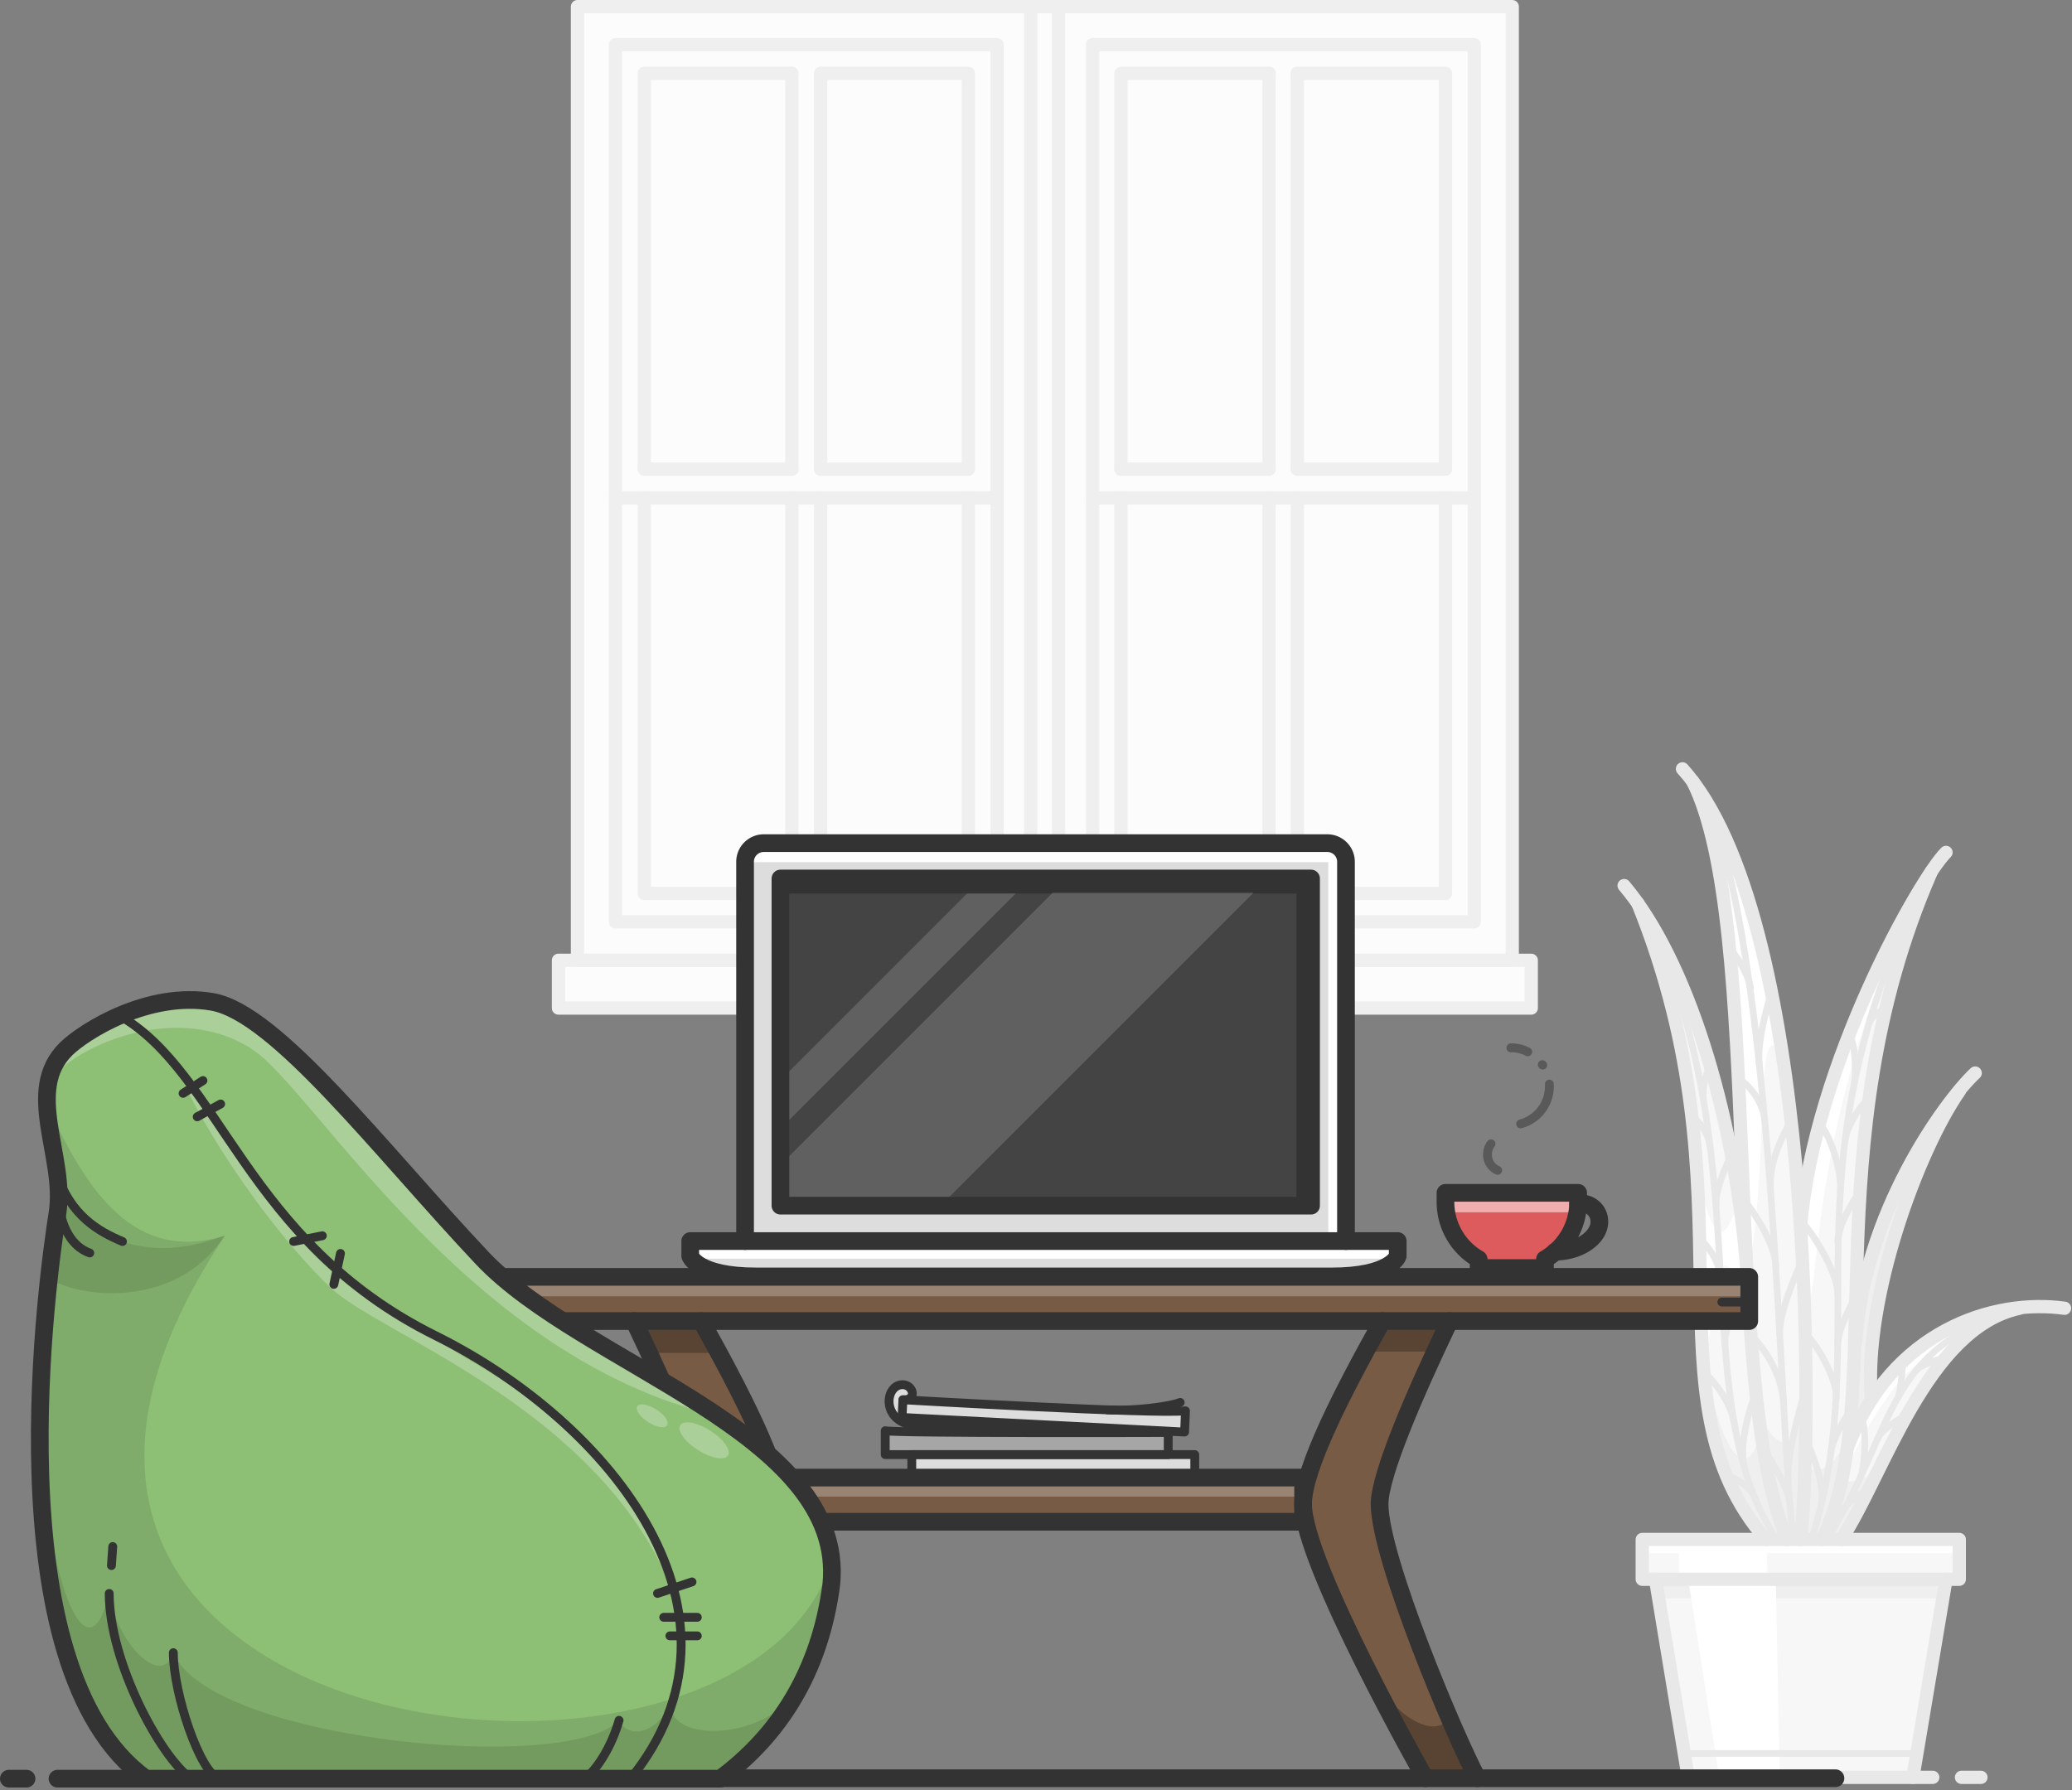 <svg xmlns="http://www.w3.org/2000/svg" width="468.591" height="404.927" viewBox="0 0 468.591 404.927"><rect x="0" y="0" width="468.591" height="404.927" fill="#808080" stroke="none"/><g transform="translate(1.2 0.8)"><g transform="translate(125)"><path d="M220,0V10.8H0V0H220Z" transform="translate(0.1 216.4)" fill="#fcfcfc"/><path d="M0,215.7V0H103.6V215.7Z" transform="translate(112.2 0.7)" fill="#fcfcfc"/><path d="M86.2,0V96H0V0H6.4V89.5H39.9V0h6.4V89.5H79.8V0Z" transform="translate(120.9 111.8)" fill="#fcfcfc"/><path d="M79.8,102.5H0V0H86.3V102.5Z" transform="translate(120.8 9.3)" fill="#fcfcfc"/><path d="M4.3,0V215.7H0V0Z" transform="translate(107.9 0.7)" fill="#fcfcfc"/><path d="M0,215.7V0H103.5V215.7Z" transform="translate(4.4 0.7)" fill="#fcfcfc"/><path d="M86.3,0V96H0V0H6.5V89.5H39.9V0h6.5V89.5H79.8V0Z" transform="translate(13 111.8)" fill="#fcfcfc"/><path d="M79.8,102.5H0V0H86.3V102.5Z" transform="translate(13 9.3)" fill="#fcfcfc"/><rect width="220" height="10.8" transform="translate(0.1 216.4)" stroke-width="3" stroke="#efefef" stroke-linecap="round" stroke-linejoin="round" stroke-miterlimit="10" fill="none"/><path d="M211.4,0V215.7H0V0H211.4" transform="translate(4.4 0.7)" fill="none" stroke="#efefef" stroke-linecap="round" stroke-linejoin="round" stroke-miterlimit="10" stroke-width="3"/><path d="M0,0V215.7" transform="translate(113.2 0.7)" fill="none" stroke="#efefef" stroke-linecap="round" stroke-linejoin="round" stroke-miterlimit="10" stroke-width="3"/><path d="M0,215.7V0" transform="translate(106.9 0.7)" fill="none" stroke="#efefef" stroke-linecap="round" stroke-linejoin="round" stroke-miterlimit="10" stroke-width="3"/><rect width="86.3" height="198.4" transform="translate(13 9.3)" stroke-width="3" stroke="#efefef" stroke-linecap="round" stroke-linejoin="round" stroke-miterlimit="10" fill="none"/><path d="M33.4,0H0" transform="translate(59.4 105.3)" fill="none" stroke="#efefef" stroke-linecap="round" stroke-linejoin="round" stroke-miterlimit="10" stroke-width="3"/><path d="M33.4,0H0" transform="translate(19.5 105.3)" fill="none" stroke="#efefef" stroke-linecap="round" stroke-linejoin="round" stroke-miterlimit="10" stroke-width="3"/><path d="M0,0H86.3" transform="translate(13 111.8)" fill="none" stroke="#efefef" stroke-linecap="round" stroke-linejoin="round" stroke-miterlimit="10" stroke-width="3"/><path d="M0,89.5V0" transform="translate(52.9 111.8)" fill="none" stroke="#efefef" stroke-linecap="round" stroke-linejoin="round" stroke-miterlimit="10" stroke-width="3"/><path d="M0,89.5V0" transform="translate(52.9 15.8)" fill="none" stroke="#efefef" stroke-linecap="round" stroke-linejoin="round" stroke-miterlimit="10" stroke-width="3"/><path d="M0,89.5V0" transform="translate(59.4 111.8)" fill="none" stroke="#efefef" stroke-linecap="round" stroke-linejoin="round" stroke-miterlimit="10" stroke-width="3"/><path d="M0,89.5V0" transform="translate(59.4 15.8)" fill="none" stroke="#efefef" stroke-linecap="round" stroke-linejoin="round" stroke-miterlimit="10" stroke-width="3"/><path d="M0,0H33.4V89.5" transform="translate(59.4 15.8)" fill="none" stroke="#efefef" stroke-linecap="round" stroke-linejoin="round" stroke-miterlimit="10" stroke-width="3"/><path d="M0,89.5V0H33.4" transform="translate(19.5 15.8)" fill="none" stroke="#efefef" stroke-linecap="round" stroke-linejoin="round" stroke-miterlimit="10" stroke-width="3"/><path d="M0,0V89.5H33.4" transform="translate(19.5 111.8)" fill="none" stroke="#efefef" stroke-linecap="round" stroke-linejoin="round" stroke-miterlimit="10" stroke-width="3"/><path d="M33.4,0V89.5H0" transform="translate(59.4 111.8)" fill="none" stroke="#efefef" stroke-linecap="round" stroke-linejoin="round" stroke-miterlimit="10" stroke-width="3"/><rect width="86.3" height="198.4" transform="translate(120.9 9.3)" stroke-width="3" stroke="#efefef" stroke-linecap="round" stroke-linejoin="round" stroke-miterlimit="10" fill="none"/><path d="M33.5,0H0" transform="translate(167.2 105.3)" fill="none" stroke="#efefef" stroke-linecap="round" stroke-linejoin="round" stroke-miterlimit="10" stroke-width="3"/><path d="M33.5,0H0" transform="translate(127.3 105.3)" fill="none" stroke="#efefef" stroke-linecap="round" stroke-linejoin="round" stroke-miterlimit="10" stroke-width="3"/><path d="M0,0H86.2" transform="translate(120.9 111.8)" fill="none" stroke="#efefef" stroke-linecap="round" stroke-linejoin="round" stroke-miterlimit="10" stroke-width="3"/><path d="M0,89.5V0" transform="translate(160.8 111.8)" fill="none" stroke="#efefef" stroke-linecap="round" stroke-linejoin="round" stroke-miterlimit="10" stroke-width="3"/><path d="M0,89.5V0" transform="translate(160.8 15.8)" fill="none" stroke="#efefef" stroke-linecap="round" stroke-linejoin="round" stroke-miterlimit="10" stroke-width="3"/><path d="M0,89.5V0" transform="translate(167.2 111.8)" fill="none" stroke="#efefef" stroke-linecap="round" stroke-linejoin="round" stroke-miterlimit="10" stroke-width="3"/><path d="M0,89.5V0" transform="translate(167.2 15.8)" fill="none" stroke="#efefef" stroke-linecap="round" stroke-linejoin="round" stroke-miterlimit="10" stroke-width="3"/><path d="M0,0H33.5V89.5" transform="translate(167.2 15.8)" fill="none" stroke="#efefef" stroke-linecap="round" stroke-linejoin="round" stroke-miterlimit="10" stroke-width="3"/><path d="M0,89.5V0H33.5" transform="translate(127.3 15.8)" fill="none" stroke="#efefef" stroke-linecap="round" stroke-linejoin="round" stroke-miterlimit="10" stroke-width="3"/><path d="M0,0V89.5H33.5" transform="translate(127.3 111.8)" fill="none" stroke="#efefef" stroke-linecap="round" stroke-linejoin="round" stroke-miterlimit="10" stroke-width="3"/><path d="M33.5,0V89.5H0" transform="translate(167.2 111.8)" fill="none" stroke="#efefef" stroke-linecap="round" stroke-linejoin="round" stroke-miterlimit="10" stroke-width="3"/></g><g transform="translate(366 173)"><g transform="translate(3 3)"><path d="M44.6,0V.1C23.5,4.6,13.8,38.1,4.3,52.4H0c2.9-6,4.6-13,5.7-20.7a52.748,52.748,0,0,1,5.4-10.9A45.409,45.409,0,0,1,44.6,0Z" transform="translate(41.9 118.9)" fill="#f7f7f7"/><path d="M71.7,0V8.9H0V0H71.7Z" transform="translate(1.2 171.4)" fill="#f7f7f7"/><path d="M25.2,0l.1.1C16.1,13.3,3.5,46.8,5.4,69.9h0A52.748,52.748,0,0,0,0,80.8c1-7.4,1.4-15.4,1.7-24.1h.2C3.4,32.2,16.8,10.1,25.2,0Z" transform="translate(47.6 69.9)" fill="#f7f7f7"/><path d="M65.7,0,59.1,39.5H6.5L0,0Z" transform="translate(4.2 180.3)" fill="#f7f7f7"/><path d="M52.6,0l-.9,5.4H.9L0,0Z" transform="translate(10.7 219.8)" fill="#f7f7f7"/><path d="M0,80.3C2.6,48.5,21,12.8,29.6,0,12.5,39.1,13.2,76.2,12.3,106.3c-.3,8.6-.7,16.7-1.7,24.1-1.1,7.7-2.8,14.7-5.7,20.7H0c1.3-11.4,2-39.7,0-70.8Z" transform="translate(37 20.3)" fill="#f7f7f7"/><path d="M24.4,100.7c2,31,1.3,59.3,0,70.7H21.3c-5.9-13.4-7.9-37.2-9.2-63.1v-.1C10,66.8,10,19.8,0,0,15.2,19.9,21.9,62.4,24.4,100.7Z" transform="translate(12.6 0)" fill="#f7f7f7"/><path d="M33.7,143.9H29C1,111.8,27,66.9,0,0,12.6,17.8,21.8,49.2,24.5,80.6v.1C25.8,106.7,27.9,130.5,33.7,143.9Z" transform="translate(0.2 27.5)" fill="#f7f7f7"/></g><g transform="translate(4 2)"><g transform="translate(3 83)"><rect width="64.5" height="4.3" transform="translate(0.7 98.4)" fill="#efefef"/><path d="M14.7,5.9,16,0C9.3,8.2,2,29.1.7,40L0,64.9l4.8-8.3C1,41,14.7,5.9,14.7,5.9Z" transform="translate(44.7 0.4)" fill="#efefef"/><path d="M18.591,42.3c-1.4-3.1-2.9-9.3-4.1-14.7,1.9,7.8,4.1,14.7,4.1,14.7h3.2c1.3-4.5,1.3-32.2,1.3-32.2-2.6,18.6-10.3,7.2-11.3,0a45.915,45.915,0,0,0,.8,8.3c-2.9,13-10,1.5-12.5-18.4-1.4,26.5,13.9,42.2,13.9,42.2h4.6Z" transform="translate(11.109 47.2)" fill="#efefef"/><path d="M3.1,25.4l4.8-.1L17.8,6.9c-2.5,4.9-7.9,6-9.9,5h0A63.78,63.78,0,0,0,9.3,0C8.5,8.7.9,12.3.1,7.5L0,25.4Z" transform="translate(34.2 64.1)" fill="#efefef"/></g><path d="M0,3.1H8.3V8.6l20,.4-.1-5.9H71.7V0H0Z" transform="translate(0.2 172.4)" fill="#fff"/><path d="M7,44.8H20.7L19.8,0H0Z" transform="translate(10.6 181.4)" fill="#fff"/><path d="M1.8,32.1l.9,25.7c1.7-4.4,1.5-24.7,4.6-25.7,2.8-.9,5.5,10.2,5.5,10.2L10.7,16.8C5.1,37.9,1.1,9.4,0,0L1.6,20Z" transform="translate(11.3 78.4)" fill="#fff"/><path d="M21.3,63.3C13.5,15,0,0,0,0,11,20.1,12.7,112.3,12.7,112.3,18.1,82.3,13.5,49.4,21.3,63.3Z" transform="translate(11.4 0.6)" fill="#fff"/><path d="M24.983,0c-5,5.4-29,55.5-24.4,80.4S-1.317,53.6,24.983,0Z" transform="translate(35.917 30.2)" fill="#fff"/><path d="M0,35.5c2-5.6,15.6-30,21.4-24L34.2,0C34.3,0,3.8,6.7,0,35.5Z" transform="translate(46.6 120.7)" fill="#fff"/></g><g transform="translate(3 5)"><path d="M0,0C29,52.9,9.7,112.3,31.5,143.9" transform="translate(0.2 25.5)" fill="none" stroke="#e8e8e8" stroke-linecap="round" stroke-linejoin="round" stroke-miterlimit="10" stroke-width="1.5"/><path d="M43.5,0C12.6,9.3,16.2,26.1,0,52.3" transform="translate(43 117.1)" fill="none" stroke="#e8e8e8" stroke-linecap="round" stroke-linejoin="round" stroke-miterlimit="10" stroke-width="1.5"/><path d="M20.8,168.5C17.6,152.2,16.9,31.6,0,0" transform="translate(14.7 0.9)" fill="none" stroke="#e8e8e8" stroke-linecap="round" stroke-linejoin="round" stroke-miterlimit="10" stroke-width="1.5"/><path d="M0,147.9C14.7,101-7,66.4,25.1,0" transform="translate(39.5 21.5)" fill="none" stroke="#e8e8e8" stroke-linecap="round" stroke-linejoin="round" stroke-miterlimit="10" stroke-width="1.5"/><path d="M.025,20.8c-.4-6.7,4.1-20.8,4.1-20.8" transform="translate(34.175 134.9)" fill="none" stroke="#e8e8e8" stroke-linecap="round" stroke-linejoin="round" stroke-miterlimit="10" stroke-width="1.5"/><path d="M7.5,15.7C7,6.7,0,0,0,0" transform="translate(25.7 123)" fill="none" stroke="#e8e8e8" stroke-linecap="round" stroke-linejoin="round" stroke-miterlimit="10" stroke-width="1.5"/><path d="M.012,16.8c-.3-5.4,5.1-16.8,5.1-16.8" transform="translate(32.288 106.2)" fill="none" stroke="#e8e8e8" stroke-linecap="round" stroke-linejoin="round" stroke-miterlimit="10" stroke-width="1.5"/><path d="M7.3,15.1C6.9,8.5,0,0,0,0" transform="translate(24.1 92.4)" fill="none" stroke="#e8e8e8" stroke-linecap="round" stroke-linejoin="round" stroke-miterlimit="10" stroke-width="1.5"/><path d="M.034,15.2C-.466,8.3,4.734,0,4.734,0" transform="translate(30.166 74.6)" fill="none" stroke="#e8e8e8" stroke-linecap="round" stroke-linejoin="round" stroke-miterlimit="10" stroke-width="1.5"/><path d="M6,9.6C5.4,3.5,0,0,0,0" transform="translate(22.9 65)" fill="none" stroke="#e8e8e8" stroke-linecap="round" stroke-linejoin="round" stroke-miterlimit="10" stroke-width="1.5"/><path d="M6.1,12.8C5.7,8.1,0,0,0,0" transform="translate(28.5 148.7)" fill="none" stroke="#e8e8e8" stroke-linecap="round" stroke-linejoin="round" stroke-miterlimit="10" stroke-width="1.5"/><path d="M.119,16.5c-.8-5.9,2.7-16.5,2.7-16.5" transform="translate(27.581 45.8)" fill="none" stroke="#e8e8e8" stroke-linecap="round" stroke-linejoin="round" stroke-miterlimit="10" stroke-width="1.5"/><path d="M4.9,9.3C4.1,5,0,0,0,0" transform="translate(20.8 35.3)" fill="none" stroke="#e8e8e8" stroke-linecap="round" stroke-linejoin="round" stroke-miterlimit="10" stroke-width="1.5"/><path d="M.364,17.1c-1.6-6.6,2.6-17.1,2.6-17.1" transform="translate(23.936 136.1)" fill="none" stroke="#e8e8e8" stroke-linecap="round" stroke-linejoin="round" stroke-miterlimit="10" stroke-width="1.5"/><path d="M6.9,11.8C6,5.5,0,0,0,0" transform="translate(15.1 131.4)" fill="none" stroke="#e8e8e8" stroke-linecap="round" stroke-linejoin="round" stroke-miterlimit="10" stroke-width="1.5"/><path d="M6.6,5.5C5,1.2,0,0,0,0" transform="translate(20.3 155)" fill="none" stroke="#e8e8e8" stroke-linecap="round" stroke-linejoin="round" stroke-miterlimit="10" stroke-width="1.5"/><path d="M.014,15.5c-.3-3.9,4.2-14.2,5-15.5" transform="translate(19.886 109.9)" fill="none" stroke="#e8e8e8" stroke-linecap="round" stroke-linejoin="round" stroke-miterlimit="10" stroke-width="1.5"/><path d="M4.8,9.4C4.5,4,0,0,0,0" transform="translate(14.2 101.3)" fill="none" stroke="#e8e8e8" stroke-linecap="round" stroke-linejoin="round" stroke-miterlimit="10" stroke-width="1.5"/><path d="M.017,11.7C-.283,7.6,3.517,0,3.517,0" transform="translate(17.883 82.2)" fill="none" stroke="#e8e8e8" stroke-linecap="round" stroke-linejoin="round" stroke-miterlimit="10" stroke-width="1.5"/><path d="M4.2,7C3.7,2.9,0,0,0,0" transform="translate(12.3 73.4)" fill="none" stroke="#e8e8e8" stroke-linecap="round" stroke-linejoin="round" stroke-miterlimit="10" stroke-width="1.5"/><path d="M.143,8.2A14.954,14.954,0,0,1,1.543,0" transform="translate(14.957 62.3)" fill="none" stroke="#e8e8e8" stroke-linecap="round" stroke-linejoin="round" stroke-miterlimit="10" stroke-width="1.5"/><path d="M3.5,14.8C4.6,9.6,0,0,0,0" transform="translate(38.2 146.7)" fill="none" stroke="#e8e8e8" stroke-linecap="round" stroke-linejoin="round" stroke-miterlimit="10" stroke-width="1.5"/><path d="M0,10.2C.5,6.1,4.7,0,4.7,0" transform="translate(43.8 139.8)" fill="none" stroke="#e8e8e8" stroke-linecap="round" stroke-linejoin="round" stroke-miterlimit="10" stroke-width="1.5"/><path d="M6.9,14.3C7.1,9.9,1.9,1.1,0,0" transform="translate(38.2 123.1)" fill="none" stroke="#e8e8e8" stroke-linecap="round" stroke-linejoin="round" stroke-miterlimit="10" stroke-width="1.5"/><path d="M0,10.8C0,6.9,4,0,4,0" transform="translate(45.4 114.6)" fill="none" stroke="#e8e8e8" stroke-linecap="round" stroke-linejoin="round" stroke-miterlimit="10" stroke-width="1.5"/><path d="M8.3,16.4C8.4,11.4,1.9,1.3,0,0" transform="translate(37.1 97.5)" fill="none" stroke="#e8e8e8" stroke-linecap="round" stroke-linejoin="round" stroke-miterlimit="10" stroke-width="1.5"/><path d="M0,11.4C.3,6.4,5,0,5,0" transform="translate(45.4 90.7)" fill="none" stroke="#e8e8e8" stroke-linecap="round" stroke-linejoin="round" stroke-miterlimit="10" stroke-width="1.5"/><path d="M4.7,15.3C5.1,10.3,2.1,1.9,0,0" transform="translate(41.3 75.4)" fill="none" stroke="#e8e8e8" stroke-linecap="round" stroke-linejoin="round" stroke-miterlimit="10" stroke-width="1.5"/><path d="M0,8.8C.4,5.8,4.2.1,5.4,0" transform="translate(47.2 69.8)" fill="none" stroke="#e8e8e8" stroke-linecap="round" stroke-linejoin="round" stroke-miterlimit="10" stroke-width="1.5"/><path d="M1.2,11C1.8,8.3,1.4.7,0,0" transform="translate(47.9 55.4)" fill="none" stroke="#e8e8e8" stroke-linecap="round" stroke-linejoin="round" stroke-miterlimit="10" stroke-width="1.5"/><path d="M0,3.4C.5,1.6,3.8,0,3.8,0" transform="translate(52.5 49.2)" fill="none" stroke="#e8e8e8" stroke-linecap="round" stroke-linejoin="round" stroke-miterlimit="10" stroke-width="1.5"/><path d="M0,4.7C.9,2.9,5.6,0,5.6,0" transform="translate(46.9 157.8)" fill="none" stroke="#e8e8e8" stroke-linecap="round" stroke-linejoin="round" stroke-miterlimit="10" stroke-width="1.5"/><path d="M0,13.3C1,11,1.5,1.8,0,0" transform="translate(50.6 141.8)" fill="none" stroke="#e8e8e8" stroke-linecap="round" stroke-linejoin="round" stroke-miterlimit="10" stroke-width="1.5"/><path d="M0,5.3C1.1,2.8,5.9.1,6.5,0" transform="translate(54.4 141.4)" fill="none" stroke="#e8e8e8" stroke-linecap="round" stroke-linejoin="round" stroke-miterlimit="10" stroke-width="1.5"/><path d="M0,8.2C.8,6.8,1.1,0,1.1,0" transform="translate(59 129.2)" fill="none" stroke="#e8e8e8" stroke-linecap="round" stroke-linejoin="round" stroke-miterlimit="10" stroke-width="1.5"/><path d="M0,2.7C1.2,1.4,6.5,0,6.5,0" transform="translate(63.4 128.2)" fill="none" stroke="#e8e8e8" stroke-linecap="round" stroke-linejoin="round" stroke-miterlimit="10" stroke-width="1.5"/></g><path d="M26.7,174.3C29.6,148.2,29.8,33.1,0,0" transform="translate(13.3 0.1)" fill="none" stroke="#e8e8e8" stroke-linecap="round" stroke-linejoin="round" stroke-miterlimit="10" stroke-width="3"/><path d="M0,0C16.3,32.2,6.2,136.6,21.4,171.5" transform="translate(15.6 2.9)" fill="none" stroke="#e8e8e8" stroke-linecap="round" stroke-linejoin="round" stroke-miterlimit="10" stroke-width="3"/><path d="M0,151.1C15.3,119.4-2.5,62.2,24.7,0" transform="translate(44.9 23.3)" fill="none" stroke="#e8e8e8" stroke-linecap="round" stroke-linejoin="round" stroke-miterlimit="10" stroke-width="3"/><path d="M0,0C27,66.9,1,111.8,29,143.9" transform="translate(3.2 30.5)" fill="none" stroke="#e8e8e8" stroke-linecap="round" stroke-linejoin="round" stroke-miterlimit="10" stroke-width="3"/><path d="M0,52.3C9.5,38,19.3,4.5,40.3,0" transform="translate(49.2 122.1)" fill="none" stroke="#e8e8e8" stroke-linecap="round" stroke-linejoin="round" stroke-miterlimit="10" stroke-width="3"/><path d="M49.1.375c-15.9-2.2-39.2,4.9-49.1,31.6" transform="translate(50.6 121.725)" fill="none" stroke="#e8e8e8" stroke-linecap="round" stroke-linejoin="round" stroke-miterlimit="10" stroke-width="3"/><path d="M20.092,0c-9.2,13.2-21.8,46.7-19.9,69.8" transform="translate(55.808 73)" fill="none" stroke="#e8e8e8" stroke-linecap="round" stroke-linejoin="round" stroke-miterlimit="10" stroke-width="3"/><path d="M0,0H64.2" transform="translate(5.7 228.2)" fill="none" stroke="#e8e8e8" stroke-linecap="round" stroke-linejoin="round" stroke-miterlimit="10" stroke-width="3"/><rect width="71.7" height="9" transform="translate(4.2 174.4)" stroke-width="3" stroke="#e8e8e8" stroke-linecap="round" stroke-linejoin="round" stroke-miterlimit="10" fill="none"/><path d="M7.5,0,0,44.8" transform="translate(65.4 183.4)" fill="none" stroke="#e8e8e8" stroke-linecap="round" stroke-linejoin="round" stroke-miterlimit="10" stroke-width="3"/><path d="M0,0,7.4,44.8" transform="translate(7.2 183.4)" fill="none" stroke="#e8e8e8" stroke-linecap="round" stroke-linejoin="round" stroke-miterlimit="10" stroke-width="3"/><path d="M0,84.7C3,47.8,27.2,5.6,32.9,0" transform="translate(40 19)" fill="none" stroke="#e8e8e8" stroke-linecap="round" stroke-linejoin="round" stroke-miterlimit="10" stroke-width="3"/><path d="M27.6,84.8C24.6,50.8,14.2,16.8,0,0" transform="translate(0.1 26.5)" fill="none" stroke="#e8e8e8" stroke-linecap="round" stroke-linejoin="round" stroke-miterlimit="10" stroke-width="3"/><path d="M27,0C19.7,6.9,1.8,32.1,0,60.7" transform="translate(52.5 68.9)" fill="none" stroke="#e8e8e8" stroke-linecap="round" stroke-linejoin="round" stroke-miterlimit="10" stroke-width="3"/><path d="M4.4,0H0" transform="translate(76.4 228.2)" fill="none" stroke="#e8e8e8" stroke-linecap="round" stroke-linejoin="round" stroke-miterlimit="10" stroke-width="3"/><path d="M0,0H52.6" transform="translate(13.7 222.8)" fill="none" stroke="#e8e8e8" stroke-linecap="round" stroke-linejoin="round" stroke-miterlimit="10" stroke-width="1.5"/></g><g transform="translate(74 189)"><path d="M320,0V10H0V0Z" transform="translate(0.4 99)" fill="#775b44"/><path d="M30,.1V2.5a14.607,14.607,0,0,1-5.2,10.9A11.865,11.865,0,0,1,22.5,15v2H7.5V15A14.92,14.92,0,0,1,0,2V0H30Z" transform="translate(251.7 79.9)" fill="#de5b5d"/><path d="M39.5,103.4H27.6S.5,55.5,0,41.7v-.6C.2,33.1,9.1,15.7,17.9,0H33.1C25.4,16.1,17.3,34.7,17.3,41.4,17.4,53.6,34.5,94.1,39.5,103.4Z" transform="translate(219.4 109)" fill="#775b44"/><path d="M160,0V3.4S158.5,8,145.1,8H14.9C1.5,8,0,3.4,0,3.4V0H160Z" transform="translate(80.9 90.9)" fill="#ddd"/><path d="M0,90V4.2A4.162,4.162,0,0,1,4.2,0H131.7A4.125,4.125,0,0,1,136,4.2V90Z" transform="translate(93.3 0.996)" fill="#ddd"/><rect width="120" height="74" transform="translate(101.3 8.9)" fill="#444"/><path d="M118.2,6.4V10H0V0H118.2V6.4Z" transform="translate(101.3 144.3)" fill="#775b44"/><path d="M64,0V5H0V0H64Z" transform="translate(131 139.2)" fill="#ddd"/><path d="M64.1,2.6l-.2,4.7-3.7-.2L0,4,.2,0H.3C2.4.1,28.1,1.6,46.4,2.3h.3C55.2,2.7,62.1,2.8,64.1,2.6Z" transform="translate(128.8 126.7)" fill="#ddd"/><path d="M63.135,10.519v.3h-19.6s-26.7-.9-36.9-1.5c-8.8-.5-7.7-9.8-3.3-9.3,2.3.2,2.9,3.4,0,3.4h-.1l-.2,4Z" transform="translate(125.865 123.381)" fill="#ddd"/><path d="M64,.4v5H0V0C1.5.4,26.1.4,44.4.4Z" transform="translate(125 133.8)" fill="#ddd"/><path d="M21.4,0c8.9,15.9,17.9,33.4,17.9,41.4,0,13.4-27.6,62-27.6,62H0c4.9-9.4,22-49.8,22-62C22,34.7,13.9,16.1,6.2,0Z" transform="translate(62 109)" fill="#775b44"/><rect width="29.8" height="4.4" transform="translate(251.7 80)" fill="#fff" opacity="0.5"/><rect width="136" height="5.2" transform="translate(93.3)" fill="#fff"/><rect width="4.1" height="87.4" transform="translate(225.2 2.6)" fill="#fff"/><path d="M118.8,0H0V3.4H115.5V73.3h2.8V3.4h.5Z" transform="translate(102.5 8.9)" opacity="0.25"/><rect width="160" height="3.4" transform="translate(80.4 91.5)" fill="#fff"/><rect width="16" height="6" transform="translate(69.5 110.2)" opacity="0.25"/><rect width="16" height="6" transform="translate(235 109.9)" opacity="0.25"/><rect width="321.2" height="3.9" transform="translate(0.4 99.5)" fill="#fff" opacity="0.25"/><rect width="64" height="5.4" transform="translate(125 133.8)" opacity="0.25"/><rect width="118.2" height="5.2" transform="translate(101.3 143.5)" fill="#fff" opacity="0.25"/><path d="M5.8,13.1C7.3,21.3,19.5,16.3,26.9,0,18.3,19.1,11.8,28.7,11.8,28.7H0Z" transform="translate(62 183.7)" opacity="0.25"/><path d="M21.1,13.1C19.6,21.3,7.4,16.3,0,0,8.6,19.1,15.1,28.7,15.1,28.7H26.9Z" transform="translate(232 183.7)" opacity="0.25"/><path d="M42.7,0,0,42.7v11L53.7,0Z" transform="translate(100.8 12.3)" fill="#fff" opacity="0.15"/><path d="M0,61.6,61.6,0H107L35,72H0Z" transform="translate(101.3 12.1)" fill="#fff" opacity="0.15"/><g transform="translate(80)"><path d="M0,90V4.2A4.225,4.225,0,0,1,4.2,0H131.7a4.225,4.225,0,0,1,4.2,4.2V90" transform="translate(13.3 0.9)" fill="none" stroke="#333" stroke-linecap="round" stroke-linejoin="round" stroke-miterlimit="10" stroke-width="4"/><rect width="120" height="74" transform="translate(21.3 8.9)" stroke-width="4" stroke="#333" stroke-linecap="round" stroke-linejoin="round" stroke-miterlimit="10" fill="none"/><path d="M14.9,8C1.5,8,0,3.4,0,3.4V0H160V3.4S158.5,8,145.1,8H14.9" transform="translate(0.9 90.9)" fill="none" stroke="#333" stroke-linecap="round" stroke-linejoin="round" stroke-miterlimit="10" stroke-width="4"/></g><g transform="translate(0 99)"><rect width="320" height="10" transform="translate(0.4)" stroke-width="4" stroke="#333" stroke-linecap="round" stroke-linejoin="round" stroke-miterlimit="10" fill="none"/><path d="M15.8,0C8.1,16.1,0,34.7,0,41.4c0,12.2,17.1,52.7,22.1,62" transform="translate(236.8 10)" fill="none" stroke="#333" stroke-linecap="round" stroke-linejoin="round" stroke-miterlimit="10" stroke-width="4"/><path d="M17.9,0C9,15.9,0,33.4,0,41.4c0,13.4,27.6,62,27.6,62" transform="translate(219.5 10)" fill="none" stroke="#333" stroke-linecap="round" stroke-linejoin="round" stroke-miterlimit="10" stroke-width="4"/><rect width="118.2" height="10" transform="translate(101.3 45.4)" stroke-width="4" stroke="#333" stroke-linecap="round" stroke-linejoin="round" stroke-miterlimit="10" fill="none"/><path d="M6.2,0C13.9,16.1,22,34.7,22,41.4c0,12.2-17.1,52.7-22,62" transform="translate(62 10)" fill="none" stroke="#333" stroke-linecap="round" stroke-linejoin="round" stroke-miterlimit="10" stroke-width="4"/><path d="M9.7,0c8.9,15.9,17.9,33.4,17.9,41.4,0,13.4-27.6,62-27.6,62" transform="translate(73.7 10)" fill="none" stroke="#333" stroke-linecap="round" stroke-linejoin="round" stroke-miterlimit="10" stroke-width="4"/><path d="M0,0H339" transform="translate(0.9 113.4)" fill="none" stroke="#333" stroke-linecap="round" stroke-linejoin="round" stroke-miterlimit="10" stroke-width="4"/></g><g transform="translate(251 47)"><path d="M6.5,0V.6A8.789,8.789,0,0,1,0,9" transform="translate(17.7 8.4)" fill="none" stroke="#333" stroke-linecap="round" stroke-linejoin="round" stroke-miterlimit="10" stroke-width="2" opacity="0.5"/><path d="M3.8.9A7.9,7.9,0,0,0,0,0" transform="translate(15.5 0.2)" fill="none" stroke="#333" stroke-linecap="round" stroke-linejoin="round" stroke-miterlimit="10" stroke-width="2" opacity="0.5"/><path d="M.1.1,0,0" transform="translate(22.6 4)" fill="none" stroke="#333" stroke-linecap="round" stroke-linejoin="round" stroke-miterlimit="10" stroke-width="2" opacity="0.5"/><path d="M.8,0A4.069,4.069,0,0,0,0,2.4,3.862,3.862,0,0,0,2.3,6" transform="translate(10.2 21.9)" fill="none" stroke="#333" stroke-linecap="round" stroke-linejoin="round" stroke-miterlimit="10" stroke-width="2" opacity="0.5"/><path d="M30,2a14.92,14.92,0,0,1-7.5,13v2H7.5V15A14.92,14.92,0,0,1,0,2H0V0H30V2Z" transform="translate(0.7 33)" fill="none" stroke="#333" stroke-linecap="round" stroke-linejoin="round" stroke-miterlimit="10" stroke-width="4"/><path d="M0,10.9c5.2,0,10-3,10-6.8A4.055,4.055,0,0,0,5.9,0a1.7,1.7,0,0,0-.7.1" transform="translate(25.5 35.4)" fill="none" stroke="#333" stroke-linecap="round" stroke-linejoin="round" stroke-miterlimit="10" stroke-width="4"/></g><g transform="translate(125 123)"><rect width="64" height="5" transform="translate(6 16.2)" stroke-width="2" stroke="#333" stroke-linecap="round" stroke-linejoin="round" stroke-miterlimit="10" fill="none"/><path d="M64,.4S2.5.6,0,0V5.4H64Z" transform="translate(0 10.8)" fill="none" stroke="#333" stroke-linecap="round" stroke-linejoin="round" stroke-miterlimit="10" stroke-width="2"/><path d="M64.1,2.5C57.4,3.3.2,0,.2,0L0,4,63.9,7.3Z" transform="translate(3.8 3.8)" fill="none" stroke="#333" stroke-linecap="round" stroke-linejoin="round" stroke-miterlimit="10" stroke-width="2"/><path d="M3.135,3.413c3.1.2,2.5-3.1.2-3.4-4.4-.4-5.5,8.9,3.3,9.3,10.3.5,36.9,1.5,36.9,1.5" transform="translate(0.865 0.387)" fill="none" stroke="#333" stroke-linecap="round" stroke-linejoin="round" stroke-miterlimit="10" stroke-width="2"/><path d="M16.4,0C14.2.9,6.3,2,0,1.7" transform="translate(50.3 4.4)" fill="none" stroke="#333" stroke-linecap="round" stroke-linejoin="round" stroke-miterlimit="10" stroke-width="2"/></g><path d="M0,0H6.2" transform="translate(314.2 104.7)" fill="none" stroke="#333" stroke-linecap="round" stroke-linejoin="round" stroke-miterlimit="10" stroke-width="2"/></g><g transform="translate(0 224)"><g transform="translate(7 1)"><path d="M127,143.733a29.837,29.837,0,0,0-.4-4.2,51.3,51.3,0,0,0-1.3-6.6c-6.3-23.3-28.8-44.7-53.8-57.1a103.048,103.048,0,0,1-22.3-14.9c-2.6-2.3-4.9-4.6-7.1-6.9-9.2-9.8-15.6-20.1-21.9-29.1-1.2-1.8-2.4-3.5-3.7-5.2-4.9-6.8-10.1-12.5-16.5-16.2H0c6-2.6,13.5-4.4,21-3.1,14.5,2.5,38,33.5,61,58s82.5,39.5,79,73.9c-2.6,19.9-12,34.2-25.1,43.9H115.6C124.1,165.533,127.5,154.633,127,143.733Z" transform="translate(18.8 0.467)" fill="#8dbf75"/><path d="M145.006,140.3c.5,10.8-2.9,21.8-11.4,32.3H24.006c-35-25.2-22-115.3-20-128a24.519,24.519,0,0,0,.2-2.7h0a40.206,40.206,0,0,0-.3-6c-1.3-10.4-5.5-21.1,2.1-28.4,1.9-1.9,6.4-5,12-7.5h0c6.5,3.7,11.6,9.4,16.5,16.2,1.2,1.7,2.5,3.4,3.7,5.2,6.2,9.1,12.7,19.4,21.9,29.1a92.751,92.751,0,0,0,7.1,6.9,105.565,105.565,0,0,0,22.3,14.9c24.9,12.4,47.5,33.8,53.8,57.1a51.3,51.3,0,0,1,1.3,6.6A21.521,21.521,0,0,1,145.006,140.3Z" transform="translate(0.794 3.9)" fill="#8dbf75"/></g><g transform="translate(6)"><path d="M2.973,0c9.1,20.1,19.9,36,40.3,29.8-77,114.7,113.2,139,136.6,75.4,5.3,23.9-23.2,47.5-23.2,47.5H22.973s-32.3-27.4-20.3-113.5C6.573,14.6,2.973,0,2.973,0Z" transform="translate(0.427 24.9)" opacity="0.1"/><path d="M3,0C8,8,20.6,18,40.6,10.1,31.1,25.4,10,25.5,0,19.5,1.7,12.7,3,0,3,0Z" transform="translate(3 44.5)" opacity="0.1"/><path d="M0,20.155c4.7-8.7,30-20.4,47.5-8.1,14,10,48.7,69.3,104.4,82.4-38.1-19.3-75.3-58.1-83.3-69.1-16.4-16.2-31.3-34.4-54.2-20.3C4.8,11.455,1.1,14.555,0,20.155Z" transform="translate(3 0.945)" fill="#fff" opacity="0.25"/><path d="M0,0C7.8,16.1,22.2,35.7,33.1,46s56.8,25.9,75.1,63.5C95.5,77.1,67,64.3,61.6,60.6S35.2,48.1,23,31.1,0,0,0,0Z" transform="translate(34.5 20.5)" fill="#fff" opacity="0.25"/><path d="M0,0C3.2,33.6,11.3,49.8,15.7,31.4c1.8,11.6,12,21.5,14.5,13.4,8.1,19.8,89,27.7,100.8,15.3.8,2.5,6.3,5.3,11.8-3.4-.4,8.4,21.8,8.3,29.2-4.5-10.2,16.9-16.9,21.1-16.9,21.1H24S.5,61.8,0,0Z" transform="translate(1.8 104.2)" opacity="0.1"/><ellipse cx="2.6" cy="6.4" rx="2.6" ry="6.4" transform="translate(145.242 99.739) rotate(-57.575)" fill="#fff" opacity="0.25"/><ellipse cx="1.7" cy="4" rx="1.7" ry="4" transform="translate(136.014 94.715) rotate(-57.575)" fill="#fff" opacity="0.25"/></g><g transform="translate(0 1)"><path d="M24.006,176.124h129.9c13.1-9.7,22.5-24,25.1-43.9,3.5-34.4-56-49.5-79-73.9s-46.5-55.4-61-57.9-29,6.7-33,10.6c-9.7,9.5,0,24.4-2,37.2C2.006,60.924-10.994,150.924,24.006,176.124Z" transform="translate(7.794 0.376)" fill="none" stroke="#333" stroke-linecap="round" stroke-linejoin="round" stroke-miterlimit="10" stroke-width="4"/><path d="M0,0C22.9,13.1,28.5,51.1,71.5,72.4c40.1,19.9,74.1,63.2,44.1,100.2" transform="translate(25.8 3.9)" fill="none" stroke="#333" stroke-linecap="round" stroke-linejoin="round" stroke-miterlimit="10" stroke-width="2"/><path d="M0,2.9,4.5,0" transform="translate(40.2 18.6)" fill="none" stroke="#333" stroke-linecap="round" stroke-linejoin="round" stroke-miterlimit="10" stroke-width="2"/><path d="M0,2.9,5.3,0" transform="translate(43.4 23.9)" fill="none" stroke="#333" stroke-linecap="round" stroke-linejoin="round" stroke-miterlimit="10" stroke-width="2"/><path d="M0,7,1.5,0" transform="translate(74.3 57.7)" fill="none" stroke="#333" stroke-linecap="round" stroke-linejoin="round" stroke-miterlimit="10" stroke-width="2"/><path d="M6.5,0,0,1.3" transform="translate(65.2 53.7)" fill="none" stroke="#333" stroke-linecap="round" stroke-linejoin="round" stroke-miterlimit="10" stroke-width="2"/><path d="M0,0H6.2" transform="translate(150.3 144.2)" fill="none" stroke="#333" stroke-linecap="round" stroke-linejoin="round" stroke-miterlimit="10" stroke-width="2"/><path d="M0,0H7.6" transform="translate(148.9 140)" fill="none" stroke="#333" stroke-linecap="round" stroke-linejoin="round" stroke-miterlimit="10" stroke-width="2"/><path d="M0,2.6,7.8,0" transform="translate(147.5 132)" fill="none" stroke="#333" stroke-linecap="round" stroke-linejoin="round" stroke-miterlimit="10" stroke-width="2"/><path d="M0,0C0,15.4,11.5,36.9,18.5,41.9" transform="translate(23.5 134.6)" fill="none" stroke="#333" stroke-linecap="round" stroke-linejoin="round" stroke-miterlimit="10" stroke-width="2"/><path d="M0,0C0,9.2,6,27.1,10.3,28.5" transform="translate(38 148)" fill="none" stroke="#333" stroke-linecap="round" stroke-linejoin="round" stroke-miterlimit="10" stroke-width="2"/><path d="M7.7,0C6,6,2.7,11.1,0,13.2" transform="translate(131.1 163.3)" fill="none" stroke="#333" stroke-linecap="round" stroke-linejoin="round" stroke-miterlimit="10" stroke-width="2"/><path d="M0,0C3.1,9.3,9.3,12.9,14.8,15.2" transform="translate(11.7 39.8)" fill="none" stroke="#333" stroke-linecap="round" stroke-linejoin="round" stroke-miterlimit="10" stroke-width="2"/><path d="M0,0C.6,5.8,2.9,10.3,7.1,11.8" transform="translate(12 45.8)" fill="none" stroke="#333" stroke-linecap="round" stroke-linejoin="round" stroke-miterlimit="10" stroke-width="2"/><path d="M20,0H0" transform="translate(11.8 176.5)" fill="none" stroke="#333" stroke-linecap="round" stroke-linejoin="round" stroke-miterlimit="10" stroke-width="4"/><path d="M4,0H0" transform="translate(0.8 176.5)" fill="none" stroke="#333" stroke-linecap="round" stroke-linejoin="round" stroke-miterlimit="10" stroke-width="4"/><path d="M0,4.3.3,0" transform="translate(24 124)" fill="none" stroke="#333" stroke-linecap="round" stroke-linejoin="round" stroke-miterlimit="10" stroke-width="2"/></g></g></g></svg>